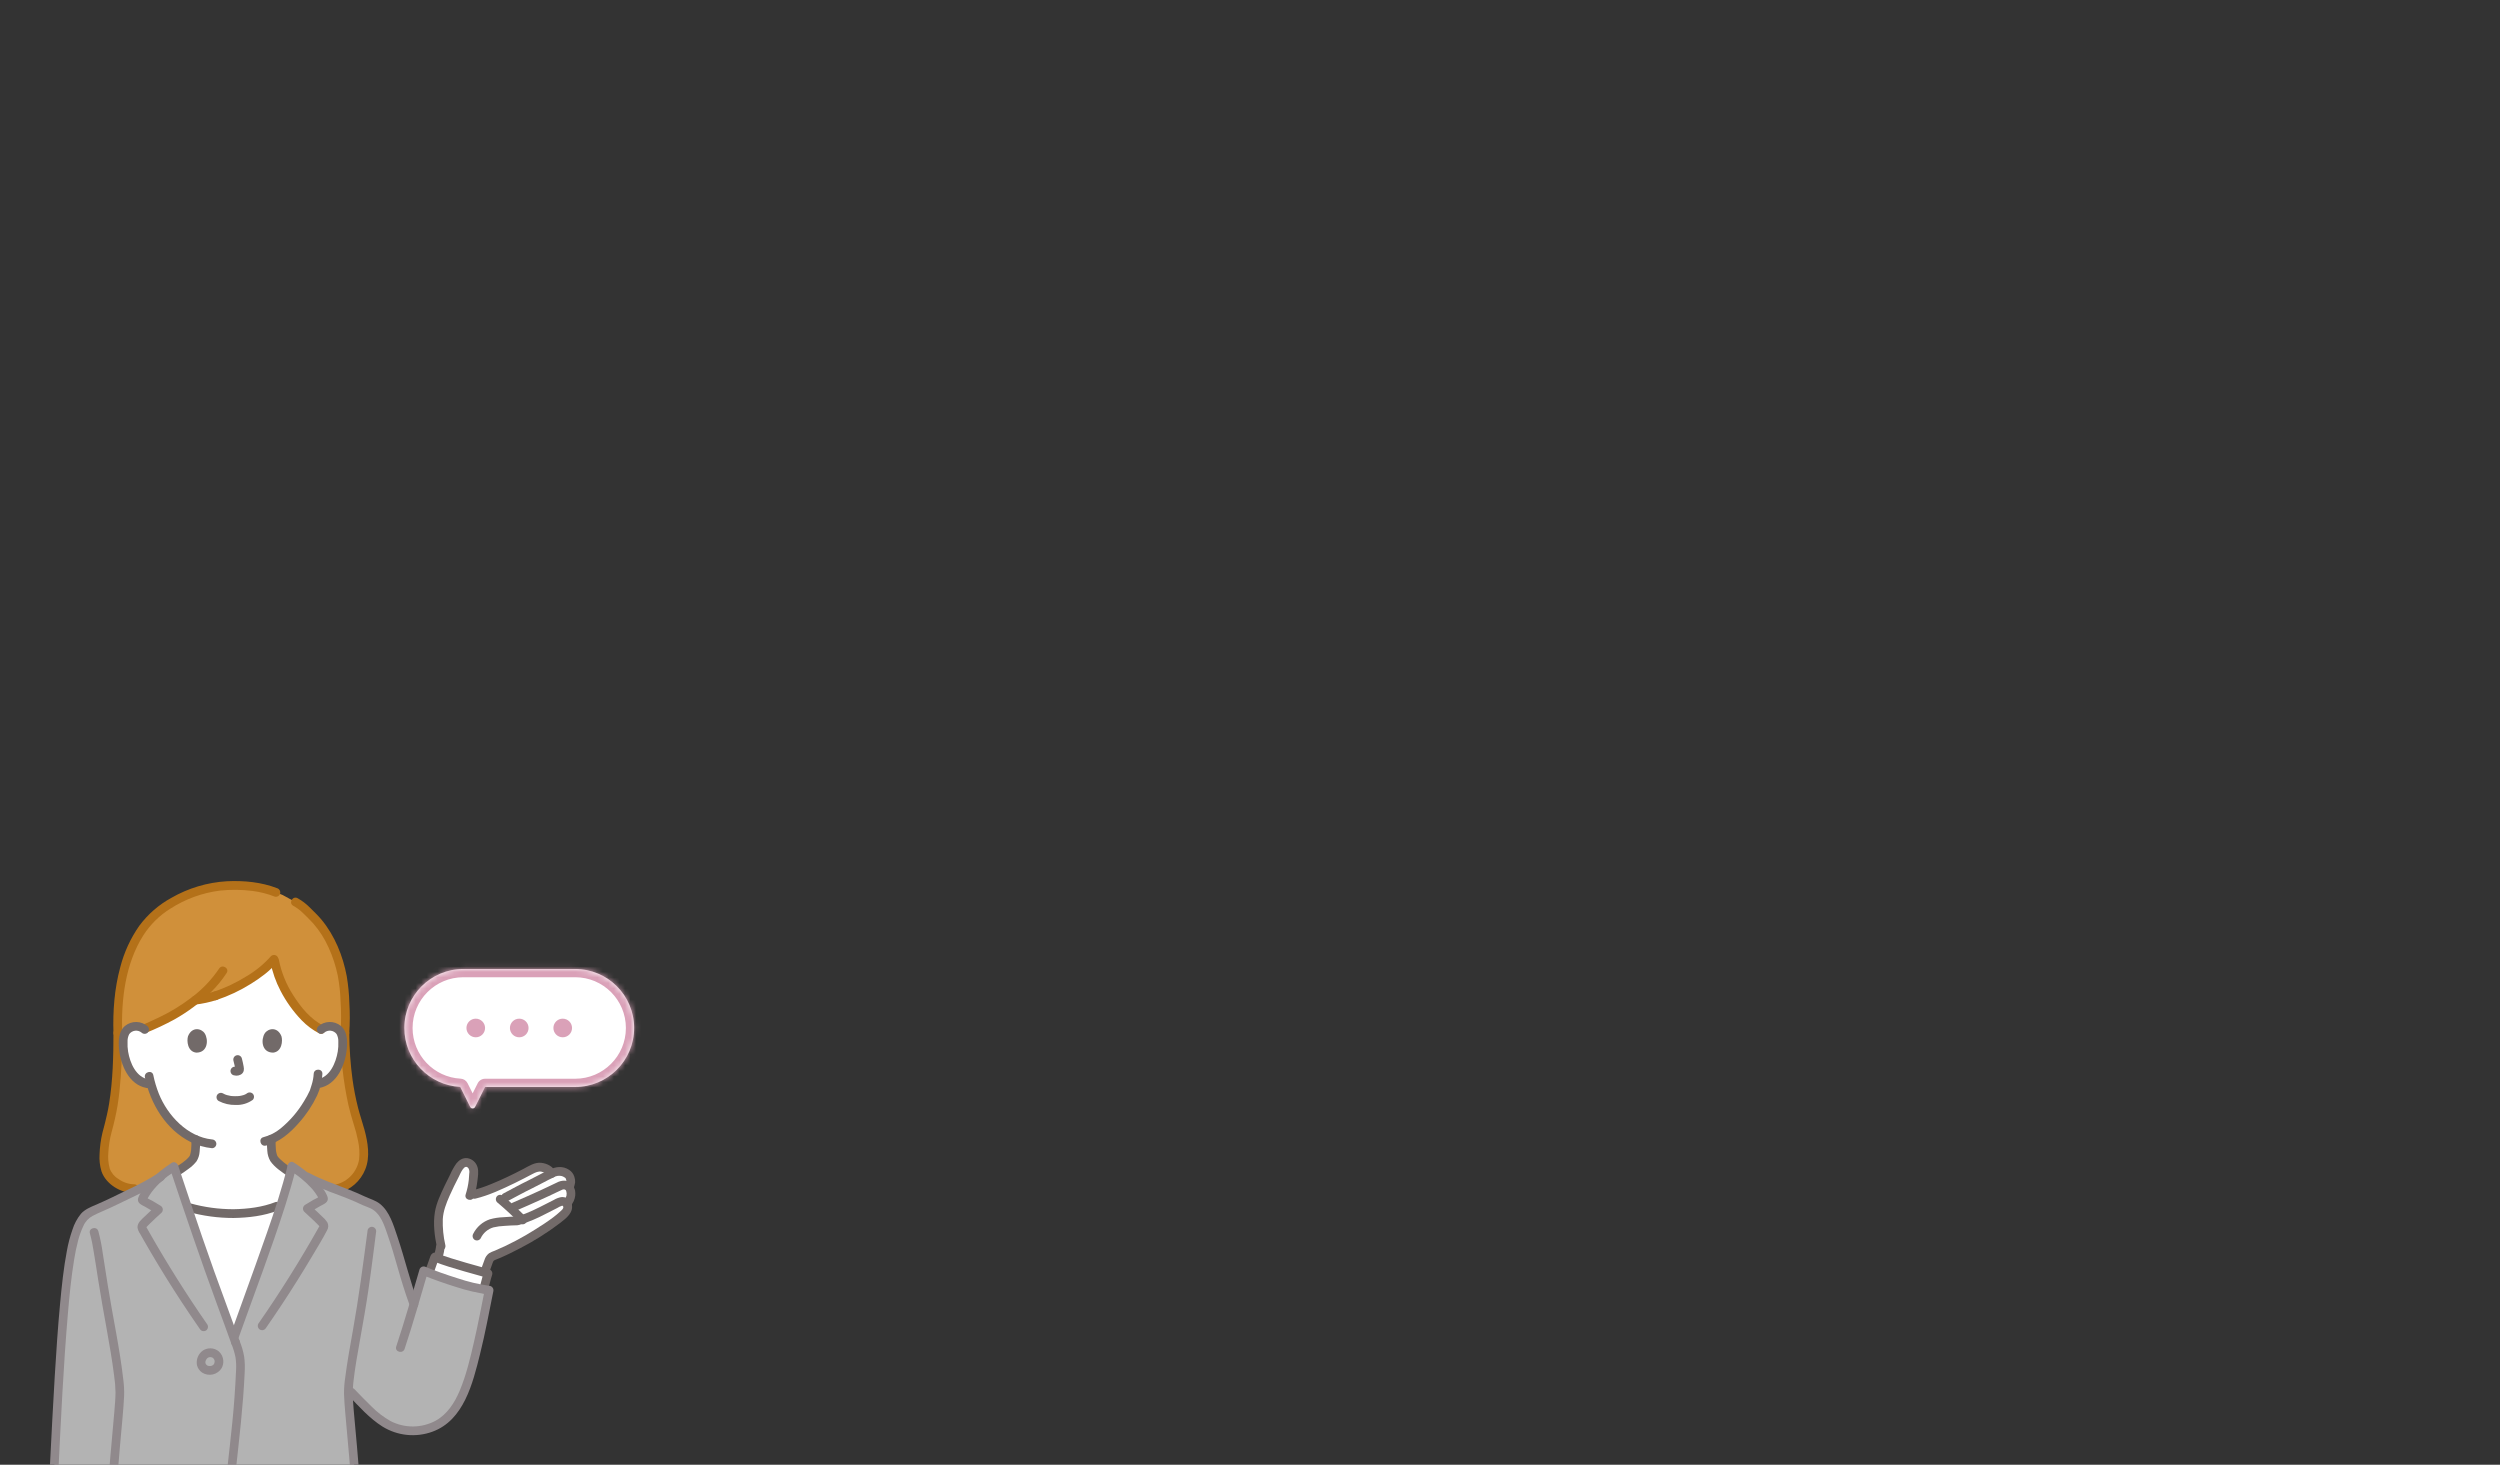 <svg width="454" height="266" viewBox="0 0 454 266" fill="none" xmlns="http://www.w3.org/2000/svg">
<rect x="0" y="0" width="454" height="266" fill="#333333" stroke="none"/>
<g clip-path="url(#clip0_2414_22480)">
<path d="M58.333 186.957C58.593 186.73 58.898 186.562 59.227 186.465C59.557 186.368 59.904 186.343 60.244 186.393C60.578 186.441 60.897 186.563 61.178 186.751C61.458 186.939 61.694 187.188 61.866 187.479C62.066 187.882 62.18 188.322 62.2 188.772C62.346 190.531 62.009 192.297 61.226 193.876C60.856 194.674 60.321 195.382 59.655 195.953C59.114 196.395 58.468 196.688 57.782 196.803L57.461 196.853C57.307 197.433 57.134 197.921 57.05 198.181C56.488 199.717 53.267 205.145 49.263 206.877C49.256 207.964 49.232 209.218 49.612 210.158C49.898 210.872 51.243 211.931 52.657 212.893C52.657 212.893 51.879 223.486 41.921 223.486C31.962 223.486 32.013 212.824 32.013 212.824C33.522 211.881 34.923 210.855 35.203 210.158C35.572 209.235 35.555 208.019 35.549 206.946C33.589 206.044 31.869 204.689 30.526 202.992C29.067 201.187 28.006 199.091 27.412 196.841C26.512 196.846 25.639 196.533 24.945 195.955C24.279 195.385 23.743 194.676 23.374 193.878C22.591 192.299 22.254 190.533 22.399 188.774C22.419 188.325 22.533 187.884 22.733 187.482C22.906 187.19 23.141 186.94 23.422 186.752C23.703 186.564 24.022 186.441 24.356 186.394C24.696 186.344 25.043 186.368 25.373 186.466C25.702 186.563 26.008 186.731 26.267 186.958C26.267 186.958 26.959 171.756 42.775 171.756C59.031 171.755 58.333 186.957 58.333 186.957Z" fill="white"/>
<path d="M62.201 188.773C62.181 188.323 62.067 187.883 61.867 187.48C61.694 187.189 61.459 186.94 61.178 186.752C60.898 186.564 60.578 186.442 60.245 186.394C59.905 186.344 59.558 186.369 59.228 186.466C58.898 186.563 58.593 186.731 58.334 186.958C56.029 185.807 54.382 183.779 53.247 182.156C50.913 178.818 50.245 176.493 49.811 174.148C47.761 176.673 43.197 179.505 39.136 180.831C38.616 180.998 38.088 181.138 37.554 181.251C36.854 181.429 36.144 181.56 35.427 181.643C34.139 182.64 32.789 183.554 31.387 184.381C30.529 184.892 27.305 186.386 26.148 186.862C25.895 186.667 25.607 186.526 25.299 186.446C24.991 186.365 24.67 186.348 24.356 186.394C24.022 186.442 23.703 186.564 23.422 186.752C23.142 186.94 22.906 187.189 22.734 187.48C22.534 187.883 22.42 188.323 22.4 188.773L21.394 187.605C21.065 177.635 23.669 170.405 27.774 166.447C30.248 164.061 35.822 160.811 42.088 160.811C45.91 160.811 47.933 161.217 50.11 162.062L51.339 162.539L53.648 163.8C55.121 164.606 55.515 165.221 56.869 166.537C59.999 169.58 62.178 175.057 62.525 179.961C62.623 181.376 62.854 185.056 62.633 187.605L62.201 188.773Z" fill="#D0903A"/>
<path d="M19.733 204.587C19.19 206.312 18.897 208.107 18.863 209.916C18.835 211.491 19.105 213.26 20.355 214.206C20.907 214.925 21.602 215.52 22.394 215.953C23.187 216.387 24.061 216.65 24.96 216.725L32.014 212.823C33.523 211.881 34.924 210.855 35.204 210.158C35.573 209.235 35.556 208.02 35.55 206.948C33.591 206.044 31.87 204.689 30.528 202.991C29.081 201.203 28.025 199.128 27.43 196.9L26.82 196.805C26.133 196.69 25.487 196.397 24.946 195.955C24.28 195.384 23.745 194.676 23.375 193.878C22.592 192.299 22.255 190.533 22.401 188.774L21.395 187.604C21.398 194.87 20.848 200.111 20.077 203.088C19.955 203.563 19.836 204.114 19.724 204.705" fill="#D0903A"/>
<path d="M62.635 187.604C62.743 196.658 64.285 201.723 65.08 204.216C65.707 206.041 66.034 207.957 66.048 209.888C66.068 212.387 64.098 215.242 61.27 215.863L59.312 216.292L52.656 212.892C51.242 211.929 49.898 210.871 49.611 210.157C49.232 209.217 49.256 207.963 49.263 206.875C53.267 205.146 56.487 199.717 57.049 198.181C57.134 197.922 57.307 197.434 57.461 196.854L57.781 196.803C58.468 196.688 59.113 196.395 59.654 195.953C60.32 195.382 60.856 194.674 61.225 193.876C62.008 192.297 62.346 190.531 62.2 188.772L62.635 187.604Z" fill="#D0903A"/>
<path d="M10.437 255.073C11.214 240.981 12.086 229.552 13.527 224.715C14.058 222.933 14.726 221.357 15.611 220.645C16.495 219.932 17.966 219.458 18.988 218.961C22.116 217.439 26.281 215.56 28.755 213.991C29.158 213.622 29.588 213.264 30.043 212.911L31.556 211.879L31.583 211.86C33.54 217.727 35.796 224.502 37.902 230.417C39.361 234.514 40.999 238.851 42.482 242.976C44.106 238.407 45.3 235.172 46.899 230.681C49.013 224.747 51.534 217.911 53.004 211.829L54.487 212.841C54.707 213.012 54.923 213.183 55.132 213.356C58.324 215.245 62.528 216.357 65.937 218.018C66.916 218.492 68.066 218.718 68.807 219.518C69.566 220.338 70.153 221.303 70.534 222.356C72.686 228.012 73.104 231.314 75.173 236.857C75.759 234.875 76.323 232.905 76.936 230.783C80.283 232.135 85.58 233.938 88.824 234.299C87.769 239.565 86.748 245.219 85.046 250.559C83.864 254.27 82.086 257.799 78.466 259.176C77.113 259.715 75.655 259.937 74.203 259.822C72.752 259.708 71.346 259.261 70.092 258.516C67.654 257.084 64.754 253.75 63.277 252.292C63.118 253.758 64.068 262.396 64.439 267.496H9.792C10.008 263.202 10.218 259.032 10.437 255.073Z" fill="#B3B3B3"/>
<path d="M42.103 220.394H41.963C39.383 220.323 36.82 219.952 34.325 219.288L34.044 219.214C35.319 223.003 36.638 226.864 37.903 230.416C39.361 234.513 41 238.85 42.483 242.975C44.107 238.406 45.301 235.171 46.9 230.68C48.225 226.96 49.71 222.886 50.996 218.864L50.245 219.058C47.91 219.994 44.53 220.385 42.103 220.394Z" fill="white"/>
<path d="M80.449 217.957C81.363 215.723 82.061 214.406 83.229 212.136C83.301 211.996 83.806 211.286 84.286 211.146C84.501 211.082 84.728 211.078 84.945 211.134C85.162 211.19 85.359 211.305 85.516 211.465C85.672 211.613 85.797 211.791 85.883 211.989C85.969 212.186 86.015 212.399 86.017 212.615C86.014 214.12 85.787 215.615 85.346 217.053C87.899 216.707 93.012 214.262 95.739 212.81C96.394 212.462 97.046 212.063 97.782 211.958C98.54 211.846 99.885 212.375 100.15 213.109C101.186 212.605 101.75 212.615 102.396 212.861C103.161 213.156 103.386 213.464 103.537 213.9C103.63 214.142 103.671 214.4 103.659 214.659C103.648 214.917 103.583 215.171 103.469 215.403C103.432 215.467 103.41 215.539 103.403 215.613C103.409 215.688 103.435 215.76 103.477 215.823C103.685 216.274 103.745 216.781 103.648 217.269C103.551 217.758 103.301 218.202 102.936 218.537C103.075 218.772 103.137 219.045 103.113 219.317C103.088 219.59 102.979 219.847 102.8 220.053C100.825 222.31 93.771 226.457 89.741 228.022C89.515 228.091 89.305 228.204 89.123 228.354C88.935 228.56 88.798 228.807 88.723 229.075C88.444 229.845 88.242 230.363 88.007 231.097C86.32 230.635 81.928 229.41 79.512 228.511C79.71 227.851 79.858 227.177 79.956 226.495C79.956 226.495 79.989 226.119 80.012 225.829C79.532 223.314 79.309 220.811 80.26 218.429C80.324 218.266 80.387 218.109 80.449 217.957Z" fill="white"/>
<path d="M103.818 218.601C103.697 217.729 102.678 217.314 101.907 217.397C101.429 217.488 100.971 217.664 100.556 217.918C100.129 218.132 99.704 218.35 99.279 218.567C97.614 219.418 95.938 220.296 94.139 220.826C93.164 221.113 93.579 222.652 94.559 222.362C96.101 221.867 97.597 221.235 99.028 220.475C99.743 220.117 100.452 219.749 101.166 219.389C101.432 219.216 101.719 219.078 102.02 218.976C102.126 218.96 102.236 218.976 102.333 219.023C102.287 219.002 102.269 218.857 102.292 219.023C102.348 219.226 102.482 219.398 102.665 219.503C102.847 219.607 103.062 219.634 103.265 219.579C103.464 219.519 103.632 219.383 103.735 219.201C103.838 219.018 103.867 218.803 103.817 218.6L103.818 218.601Z" fill="#726A69"/>
<path d="M103.815 214.955C103.632 214.774 103.415 214.631 103.175 214.536C102.936 214.442 102.681 214.397 102.424 214.405C101.964 214.419 101.514 214.541 101.109 214.763C100.102 215.219 99.123 215.736 98.111 216.181C96.488 216.895 94.768 217.716 93.207 218.359C93.008 218.42 92.84 218.556 92.737 218.738C92.635 218.92 92.605 219.135 92.654 219.339C92.711 219.542 92.845 219.714 93.027 219.818C93.209 219.922 93.425 219.95 93.627 219.895C95.223 219.238 96.782 218.494 98.36 217.797C99.25 217.403 100.128 216.988 101.004 216.565C101.37 216.389 101.736 216.203 102.112 216.047C102.24 215.985 102.386 215.97 102.524 216.003C102.454 215.993 102.718 216.062 102.698 216.054C102.654 216.035 102.605 215.974 102.698 216.082C102.847 216.23 103.048 216.312 103.257 216.312C103.466 216.312 103.667 216.23 103.816 216.082C103.961 215.93 104.042 215.729 104.042 215.519C104.042 215.309 103.961 215.107 103.816 214.955H103.815Z" fill="#726A69"/>
<path d="M102.292 219.025C102.414 219.485 101.969 219.791 101.667 220.07C101.303 220.407 100.894 220.741 100.542 221.009C99.468 221.825 98.339 222.566 97.193 223.273C94.857 224.756 92.404 226.044 89.86 227.123C89.495 227.241 89.143 227.398 88.812 227.592C88.413 227.898 88.122 228.324 87.979 228.808C87.65 229.682 87.336 230.562 87.067 231.457C86.771 232.44 88.298 232.861 88.592 231.88C88.829 231.093 89.106 230.32 89.388 229.55C89.49 229.272 89.542 228.975 89.824 228.841C90.096 228.711 90.39 228.616 90.667 228.499C91.955 227.955 93.211 227.337 94.446 226.682C97.013 225.359 99.461 223.812 101.761 222.06C102.844 221.211 104.236 220.175 103.818 218.602C103.554 217.613 102.029 218.032 102.293 219.025L102.292 219.025Z" fill="#726A69"/>
<path d="M86.356 217.667C88.83 217.063 91.206 215.941 93.493 214.838C94.595 214.307 95.671 213.732 96.755 213.167C97.246 212.912 97.8 212.661 98.327 212.777C98.578 212.83 98.819 212.923 99.04 213.053C99.129 213.104 99.213 213.164 99.288 213.233C99.306 213.249 99.42 213.396 99.387 213.321C99.422 213.437 99.483 213.543 99.564 213.632C99.645 213.721 99.745 213.791 99.856 213.837C99.967 213.882 100.087 213.902 100.207 213.896C100.327 213.889 100.443 213.855 100.549 213.797C100.772 213.663 101.019 213.574 101.277 213.537C101.534 213.5 101.796 213.515 102.048 213.581C102.26 213.652 102.458 213.756 102.637 213.891C102.749 213.988 102.685 213.921 102.747 214.048C102.804 214.165 102.712 213.949 102.761 214.074C102.802 214.177 102.833 214.285 102.854 214.394C102.914 214.747 102.755 214.971 102.661 215.294C102.545 215.691 102.708 215.977 102.832 216.32C102.914 216.578 102.929 216.852 102.874 217.117C102.819 217.383 102.697 217.629 102.52 217.832C101.849 218.598 102.963 219.73 103.638 218.959C104.101 218.442 104.391 217.792 104.465 217.1C104.496 216.803 104.484 216.504 104.431 216.21C104.382 215.924 104.221 215.671 104.164 215.401V215.825C104.286 215.467 104.381 215.1 104.445 214.728C104.463 214.375 104.413 214.022 104.3 213.688C104.136 213.171 103.797 212.729 103.342 212.439C102.175 211.684 100.947 211.854 99.75 212.421L100.912 212.897C100.473 211.845 99.374 211.285 98.284 211.167C97.108 211.038 96.04 211.755 95.043 212.279C93.137 213.281 91.188 214.221 89.193 215.027C88.134 215.473 87.045 215.842 85.933 216.13C84.945 216.372 85.363 217.908 86.354 217.666L86.356 217.667Z" fill="#726A69"/>
<path d="M99.752 212.421C98.442 213.04 97.185 213.769 95.881 214.4C94.379 215.126 92.923 215.944 91.445 216.717C90.541 217.19 91.34 218.565 92.243 218.093C93.721 217.32 95.177 216.502 96.679 215.776C97.983 215.145 99.241 214.415 100.55 213.797C100.73 213.689 100.86 213.515 100.913 213.311C100.966 213.107 100.938 212.89 100.833 212.707C100.724 212.528 100.551 212.399 100.349 212.345C100.148 212.292 99.934 212.319 99.752 212.421Z" fill="#726A69"/>
<path d="M90.275 218.334C91.696 219.525 93.057 220.783 94.358 222.109C94.506 222.256 94.707 222.339 94.915 222.338C95.124 222.337 95.324 222.253 95.471 222.104C95.619 221.956 95.702 221.754 95.703 221.544C95.704 221.334 95.622 221.132 95.476 220.982C94.177 219.658 92.816 218.4 91.393 217.208C91.242 217.062 91.042 216.981 90.834 216.981C90.625 216.981 90.425 217.062 90.275 217.208C90.129 217.358 90.047 217.56 90.047 217.771C90.047 217.981 90.129 218.183 90.275 218.334Z" fill="#726A69"/>
<path d="M93.919 220.918C93.076 220.935 92.234 220.977 91.394 221.047C90.575 221.075 89.763 221.2 88.974 221.419C88.317 221.637 87.71 221.984 87.187 222.439C86.664 222.894 86.235 223.449 85.926 224.072C85.826 224.255 85.799 224.471 85.852 224.674C85.904 224.877 86.033 225.051 86.21 225.162C86.391 225.266 86.606 225.295 86.809 225.241C87.011 225.188 87.185 225.057 87.292 224.876C87.515 224.397 87.838 223.972 88.238 223.629C88.638 223.287 89.107 223.034 89.612 222.89C90.268 222.737 90.937 222.648 91.61 222.622C92.379 222.563 93.148 222.526 93.919 222.511C94.936 222.49 94.941 220.896 93.919 220.918Z" fill="#726A69"/>
<path d="M79.165 226.495C79.159 226.568 79.124 226.764 79.172 226.469C79.164 226.52 79.156 226.572 79.148 226.624C79.127 226.745 79.103 226.867 79.077 226.987C79.017 227.27 78.946 227.55 78.875 227.829C78.738 228.352 78.588 228.87 78.446 229.391C78.391 229.595 78.418 229.813 78.521 229.997C78.625 230.18 78.797 230.315 78.999 230.371C79.201 230.428 79.417 230.4 79.6 230.296C79.782 230.192 79.916 230.019 79.972 229.815C80.268 228.725 80.645 227.624 80.746 226.496C80.746 226.285 80.662 226.083 80.514 225.933C80.366 225.784 80.165 225.7 79.956 225.699C79.748 225.705 79.549 225.79 79.402 225.938C79.255 226.087 79.17 226.286 79.165 226.496L79.165 226.495Z" fill="#726A69"/>
<path d="M88.503 231.233C87.35 230.919 81.419 229.301 78.941 228.29C78.717 228.861 78.267 230.256 77.982 231.007L77.916 231.168C80.889 232.317 84.901 233.648 87.823 234.153L87.84 234.095C88.121 233.177 88.526 231.539 88.62 231.265L88.503 231.233Z" fill="white"/>
<path d="M20.604 187.604C20.604 191.855 20.488 196.218 19.82 200.382C19.71 201.066 19.583 201.748 19.425 202.423C19.319 202.871 19.202 203.316 19.106 203.766C18.971 204.404 18.769 205.021 18.616 205.655C18.307 206.949 18.127 208.271 18.08 209.601C18.009 210.658 18.13 211.72 18.437 212.733C19.233 215.057 21.967 216.69 24.358 216.66C25.374 216.647 25.377 215.054 24.358 215.067C23.317 215.043 22.309 214.697 21.472 214.075C20.755 213.65 20.208 212.986 19.925 212.198C19.669 211.251 19.584 210.265 19.675 209.287C19.741 208.048 19.936 206.82 20.258 205.622C20.706 204.021 21.071 202.398 21.352 200.759C21.633 198.996 21.814 197.216 21.938 195.435C22.12 192.829 22.185 190.215 22.185 187.602C22.185 186.577 20.604 186.575 20.604 187.602V187.604Z" fill="#B47119"/>
<path d="M61.844 187.604C61.851 191.974 62.324 196.33 63.254 200.598C63.525 201.779 63.85 202.946 64.213 204.101C64.547 205.106 64.817 206.131 65.021 207.17C65.266 208.282 65.331 209.427 65.213 210.561C65.034 211.641 64.546 212.646 63.809 213.452C63.071 214.257 62.116 214.828 61.061 215.095C60.07 215.324 60.489 216.861 61.482 216.631C62.563 216.354 63.565 215.825 64.405 215.087C65.246 214.348 65.903 213.421 66.322 212.379C67.258 210.131 66.805 207.442 66.188 205.164C65.825 203.829 65.367 202.525 65.025 201.184C64.599 199.499 64.264 197.791 64.024 196.069C63.645 193.263 63.445 190.436 63.427 187.605C63.413 186.58 61.831 186.578 61.845 187.605L61.844 187.604Z" fill="#B47119"/>
<path d="M56.967 195.013C56.928 195.693 56.803 196.365 56.595 197.012C56.52 197.268 56.437 197.522 56.353 197.776C56.327 197.853 56.301 197.93 56.274 198.008C56.221 198.164 56.243 198.086 56.263 198.041C55.952 198.72 55.595 199.377 55.197 200.008C54.076 201.877 52.646 203.538 50.967 204.92C50.056 205.674 48.991 206.216 47.848 206.508C46.857 206.739 47.277 208.275 48.269 208.045C50.676 207.485 52.693 205.74 54.279 203.909C55.61 202.428 56.721 200.76 57.579 198.959C58.15 197.72 58.479 196.382 58.548 195.017C58.581 193.992 57 193.993 56.967 195.017V195.013Z" fill="#726A69"/>
<path d="M26.315 195.662C27.326 200.48 30.15 205.176 34.657 207.405C35.862 208.002 37.163 208.377 38.499 208.514C38.708 208.513 38.909 208.428 39.057 208.279C39.205 208.13 39.289 207.928 39.29 207.717C39.285 207.508 39.201 207.308 39.053 207.159C38.906 207.011 38.707 206.925 38.499 206.921C34.064 206.456 30.436 202.593 28.84 198.606C28.41 197.515 28.075 196.388 27.84 195.238C27.629 194.236 26.104 194.66 26.315 195.662Z" fill="#726A69"/>
<path d="M50.321 161.295C47.438 160.182 44.288 159.891 41.219 160.034C37.657 160.24 34.191 161.278 31.096 163.064C28.82 164.31 26.839 166.038 25.29 168.129C23.695 170.412 22.524 172.966 21.833 175.67C20.779 179.541 20.478 183.605 20.604 187.605C20.637 188.628 22.219 188.632 22.186 187.605C21.995 181.565 22.731 175.038 26.041 169.839C27.292 167.891 28.958 166.247 30.917 165.027C33.643 163.268 36.723 162.143 39.935 161.733C41.901 161.526 43.884 161.546 45.845 161.794C47.234 161.968 48.597 162.316 49.9 162.83C50.102 162.885 50.318 162.857 50.5 162.753C50.682 162.649 50.816 162.477 50.873 162.274C50.924 162.07 50.895 161.855 50.792 161.673C50.689 161.491 50.52 161.355 50.321 161.295Z" fill="#B47119"/>
<path d="M63.425 187.605C63.549 185.786 63.556 183.961 63.444 182.14C63.397 180.513 63.239 178.891 62.97 177.286C62.285 173.593 60.784 169.9 58.377 167.003C57.744 166.24 57.017 165.56 56.319 164.859C55.648 164.171 54.882 163.584 54.046 163.114C53.154 162.619 52.355 163.994 53.248 164.489C53.906 164.85 54.511 165.302 55.045 165.831C55.66 166.438 56.291 167.042 56.87 167.683C58.011 168.987 58.95 170.457 59.657 172.042C60.413 173.686 60.978 175.413 61.341 177.187C61.625 178.691 61.793 180.215 61.842 181.745C61.973 183.696 61.973 185.655 61.842 187.606C61.844 187.817 61.927 188.018 62.075 188.168C62.223 188.317 62.423 188.401 62.633 188.403C62.841 188.398 63.04 188.313 63.187 188.165C63.335 188.016 63.419 187.816 63.423 187.606L63.425 187.605Z" fill="#B47119"/>
<path d="M48.472 206.878C48.451 207.58 48.474 208.282 48.541 208.981C48.575 209.644 48.766 210.289 49.098 210.862C49.88 211.999 51.141 212.817 52.258 213.58C52.347 213.633 52.446 213.667 52.549 213.682C52.652 213.696 52.757 213.689 52.857 213.663C52.958 213.636 53.052 213.59 53.135 213.527C53.218 213.464 53.287 213.385 53.34 213.294C53.392 213.204 53.426 213.104 53.44 213.001C53.454 212.897 53.448 212.792 53.422 212.69C53.395 212.589 53.35 212.494 53.287 212.411C53.224 212.327 53.146 212.257 53.056 212.205C52.524 211.841 51.996 211.47 51.498 211.059C51.28 210.88 51.067 210.694 50.865 210.495C50.777 210.409 50.69 210.321 50.608 210.23C50.566 210.183 50.525 210.136 50.486 210.088C50.405 209.99 50.573 210.231 50.464 210.057C50.416 209.981 50.368 209.908 50.328 209.827C50.284 209.741 50.371 209.956 50.326 209.815C50.302 209.74 50.276 209.666 50.254 209.59C50.183 209.341 50.134 209.087 50.106 208.829C50.053 208.18 50.036 207.528 50.054 206.877C50.06 205.852 48.479 205.851 48.472 206.877V206.878Z" fill="#726A69"/>
<path d="M34.759 206.947C34.777 207.585 34.759 208.223 34.705 208.858C34.674 209.123 34.621 209.386 34.546 209.642C34.524 209.716 34.499 209.788 34.474 209.86C34.492 209.81 34.519 209.783 34.48 209.845C34.452 209.89 34.299 210.117 34.41 209.976C33.688 210.896 32.594 211.521 31.615 212.133C31.526 212.186 31.447 212.256 31.384 212.34C31.322 212.423 31.276 212.518 31.25 212.619C31.223 212.72 31.217 212.826 31.231 212.929C31.245 213.033 31.279 213.133 31.332 213.223C31.384 213.313 31.454 213.393 31.537 213.456C31.619 213.519 31.713 213.565 31.814 213.592C31.915 213.618 32.019 213.625 32.122 213.61C32.225 213.596 32.324 213.562 32.414 213.509C33.053 213.108 33.683 212.693 34.281 212.232C34.813 211.855 35.288 211.403 35.692 210.891C36.018 210.37 36.21 209.775 36.252 209.161C36.333 208.426 36.364 207.686 36.343 206.947C36.337 205.922 34.755 205.92 34.762 206.947H34.759Z" fill="#726A69"/>
<path d="M39.793 175.889C38.386 177.98 36.627 179.807 34.594 181.287C32.829 182.623 30.934 183.776 28.938 184.728C28.395 184.987 27.849 185.241 27.3 185.491C27.058 185.601 26.817 185.709 26.575 185.816C26.469 185.864 26.362 185.911 26.255 185.957L26.144 186.005C25.914 186.105 26.276 185.95 26.065 186.038C25.867 186.1 25.7 186.236 25.597 186.419C25.495 186.601 25.465 186.815 25.514 187.018C25.571 187.221 25.705 187.394 25.887 187.498C26.07 187.602 26.285 187.63 26.487 187.575C28.271 186.86 30.01 186.04 31.697 185.118C34.098 183.765 36.317 182.106 38.3 180.184C39.376 179.128 40.335 177.958 41.159 176.693C41.716 175.83 40.347 175.033 39.793 175.889Z" fill="#B47119"/>
<path d="M38.923 180.062C38.313 180.256 37.694 180.403 37.071 180.544C36.792 180.608 36.513 180.671 36.231 180.724C36.089 180.751 35.946 180.775 35.803 180.797C35.762 180.803 35.501 180.847 35.718 180.81C35.63 180.825 35.541 180.832 35.454 180.843C35.246 180.848 35.047 180.934 34.9 181.082C34.753 181.23 34.668 181.43 34.663 181.64C34.68 182.03 35.014 182.488 35.454 182.436C36.774 182.281 38.076 182 39.344 181.599C39.444 181.571 39.538 181.524 39.62 181.46C39.702 181.395 39.771 181.316 39.822 181.225C39.873 181.134 39.906 181.033 39.919 180.929C39.932 180.826 39.924 180.72 39.897 180.619C39.869 180.518 39.822 180.424 39.758 180.341C39.694 180.259 39.615 180.19 39.525 180.138C39.434 180.086 39.335 180.053 39.232 180.04C39.129 180.027 39.024 180.035 38.924 180.063L38.923 180.062Z" fill="#B47119"/>
<path d="M49.197 173.651C47.923 175.088 46.432 176.314 44.778 177.282C42.942 178.437 40.977 179.371 38.924 180.062C37.961 180.38 38.373 181.918 39.344 181.598C41.529 180.868 43.621 179.881 45.576 178.657C47.297 177.588 49.005 176.343 50.316 174.777C50.459 174.625 50.539 174.424 50.539 174.214C50.539 174.004 50.459 173.803 50.316 173.651C50.167 173.503 49.966 173.42 49.757 173.42C49.548 173.42 49.346 173.503 49.197 173.651Z" fill="#B47119"/>
<path d="M58.733 186.27C56.36 185.062 54.647 182.932 53.237 180.717C51.977 178.761 51.096 176.583 50.642 174.298C50.614 174.197 50.567 174.102 50.503 174.02C50.439 173.937 50.36 173.868 50.27 173.816C50.179 173.765 50.08 173.731 49.977 173.718C49.873 173.706 49.769 173.713 49.669 173.741C49.569 173.769 49.475 173.816 49.393 173.881C49.311 173.945 49.242 174.025 49.191 174.116C49.14 174.207 49.107 174.307 49.094 174.411C49.081 174.515 49.089 174.62 49.116 174.721C49.468 176.529 50.08 178.277 50.931 179.907C51.952 181.883 53.253 183.698 54.793 185.297C55.709 186.244 56.77 187.037 57.935 187.645C58.841 188.107 59.643 186.733 58.733 186.27Z" fill="#B47119"/>
<path d="M58.893 187.521C59.056 187.387 59.243 187.288 59.444 187.229C59.646 187.169 59.857 187.152 60.065 187.176C60.273 187.201 60.475 187.267 60.657 187.372C60.839 187.476 60.999 187.616 61.126 187.784C61.358 188.221 61.466 188.714 61.438 189.208C61.465 189.793 61.432 190.378 61.339 190.955C60.985 193.061 59.899 195.627 57.571 196.036C57.37 196.093 57.2 196.228 57.096 196.412C56.993 196.595 56.965 196.812 57.019 197.015C57.079 197.217 57.213 197.387 57.395 197.49C57.576 197.594 57.79 197.623 57.992 197.572C61.192 197.01 62.721 193.354 62.986 190.445C63.114 189.037 63.079 187.275 61.899 186.304C61.311 185.827 60.575 185.574 59.82 185.59C59.065 185.607 58.341 185.891 57.774 186.394C57.627 186.544 57.545 186.746 57.545 186.957C57.545 187.168 57.627 187.37 57.774 187.52C57.924 187.666 58.125 187.747 58.333 187.747C58.542 187.747 58.742 187.666 58.892 187.52L58.893 187.521Z" fill="#726A69"/>
<path d="M26.828 186.395C26.261 185.892 25.537 185.607 24.782 185.591C24.027 185.575 23.291 185.828 22.703 186.305C21.523 187.276 21.487 189.037 21.615 190.445C21.879 193.355 23.409 197.011 26.609 197.573C26.811 197.623 27.024 197.593 27.205 197.49C27.386 197.386 27.521 197.217 27.582 197.016C27.636 196.813 27.608 196.596 27.505 196.413C27.401 196.229 27.231 196.094 27.029 196.037C24.702 195.628 23.616 193.062 23.262 190.956C23.169 190.379 23.136 189.794 23.163 189.209C23.138 188.715 23.245 188.222 23.475 187.785C23.602 187.617 23.762 187.476 23.944 187.372C24.126 187.267 24.328 187.201 24.536 187.176C24.744 187.151 24.956 187.169 25.157 187.229C25.358 187.288 25.546 187.387 25.708 187.521C25.859 187.666 26.059 187.746 26.267 187.746C26.475 187.746 26.676 187.666 26.826 187.521C26.973 187.371 27.055 187.169 27.055 186.958C27.055 186.747 26.973 186.545 26.826 186.395H26.828Z" fill="#726A69"/>
<path d="M88.603 234.307C88.886 233.372 89.076 232.404 89.383 231.477C89.436 231.273 89.408 231.057 89.305 230.873C89.202 230.69 89.031 230.555 88.83 230.497C87.439 230.117 86.051 229.73 84.667 229.325C82.815 228.782 80.942 228.248 79.151 227.522C78.727 227.35 78.318 227.715 78.178 228.078C77.833 228.974 77.557 229.896 77.219 230.795C77.165 230.999 77.193 231.216 77.296 231.399C77.4 231.583 77.57 231.718 77.772 231.775C77.974 231.827 78.188 231.798 78.369 231.694C78.55 231.59 78.685 231.42 78.745 231.219C79.082 230.32 79.358 229.398 79.703 228.502L78.731 229.058C80.522 229.784 82.395 230.32 84.246 230.861C85.63 231.266 87.019 231.654 88.41 232.033L87.858 231.053C87.551 231.98 87.361 232.948 87.078 233.883C86.781 234.866 88.306 235.286 88.603 234.307Z" fill="#726A69"/>
<path d="M34.115 220.056C36.818 220.811 39.611 221.192 42.416 221.187C45.101 221.142 47.94 220.817 50.454 219.826C50.653 219.764 50.821 219.629 50.923 219.446C51.026 219.264 51.056 219.049 51.006 218.846C50.949 218.643 50.815 218.471 50.633 218.367C50.451 218.263 50.235 218.235 50.033 218.29C47.639 219.234 44.972 219.551 42.416 219.593C39.753 219.598 37.101 219.237 34.535 218.519C33.55 218.256 33.13 219.793 34.115 220.055V220.056Z" fill="#726A69"/>
<path d="M38.642 246.569C38.73 246.649 38.811 246.736 38.885 246.83L38.761 246.669C38.839 246.773 38.906 246.886 38.959 247.005L38.879 246.815C38.933 246.944 38.971 247.08 38.99 247.22L38.962 247.008C38.981 247.158 38.981 247.31 38.962 247.46L38.99 247.248C38.967 247.412 38.924 247.572 38.861 247.725L38.941 247.535C38.891 247.655 38.828 247.768 38.751 247.872L38.875 247.711C38.802 247.804 38.718 247.888 38.625 247.96L38.785 247.835C38.675 247.917 38.556 247.986 38.43 248.039L38.619 247.959C38.471 248.019 38.316 248.061 38.158 248.084L38.368 248.055C38.19 248.078 38.008 248.078 37.83 248.055L38.04 248.084C37.888 248.063 37.74 248.023 37.598 247.965L37.787 248.046C37.68 248 37.579 247.942 37.486 247.872L37.646 247.997C37.537 247.91 37.439 247.811 37.352 247.702L37.476 247.863C37.397 247.759 37.331 247.646 37.28 247.526L37.36 247.716C37.32 247.613 37.291 247.506 37.275 247.396L37.303 247.608C37.287 247.48 37.287 247.35 37.303 247.221L37.275 247.433C37.298 247.271 37.342 247.112 37.405 246.962L37.325 247.152C37.405 246.969 37.508 246.796 37.63 246.638L37.506 246.799C37.575 246.709 37.654 246.627 37.742 246.555L37.582 246.68C37.682 246.603 37.791 246.539 37.906 246.489L37.717 246.569C37.869 246.505 38.029 246.462 38.192 246.44L37.982 246.468C38.137 246.449 38.294 246.449 38.45 246.468L38.239 246.44C38.371 246.459 38.501 246.494 38.624 246.544L38.435 246.463C38.548 246.511 38.653 246.573 38.75 246.648L38.59 246.524C38.608 246.538 38.625 246.552 38.642 246.567C38.793 246.712 38.993 246.795 39.202 246.799C39.358 246.8 39.512 246.753 39.642 246.666C39.773 246.578 39.874 246.454 39.934 246.308C39.994 246.162 40.01 246.002 39.979 245.847C39.949 245.692 39.873 245.55 39.762 245.439C39.342 245.071 38.807 244.865 38.251 244.858C37.765 244.846 37.286 244.978 36.873 245.238C36.451 245.528 36.122 245.935 35.925 246.41C35.729 246.886 35.674 247.408 35.767 247.914C35.906 248.465 36.241 248.946 36.71 249.263C36.995 249.445 37.314 249.568 37.647 249.626C37.98 249.683 38.321 249.674 38.651 249.598C38.98 249.522 39.291 249.382 39.567 249.184C39.842 248.987 40.076 248.737 40.255 248.448C40.479 248.024 40.582 247.545 40.551 247.066C40.503 246.442 40.22 245.861 39.761 245.44C39.612 245.292 39.411 245.21 39.203 245.211C38.994 245.212 38.794 245.296 38.647 245.444C38.499 245.593 38.416 245.794 38.415 246.004C38.414 246.214 38.496 246.416 38.642 246.566L38.642 246.569Z" fill="#90898C"/>
<path d="M42.772 267.494C43.429 261.398 44.166 255.321 44.437 249.191C44.492 248.264 44.462 247.333 44.347 246.412C44.178 245.424 43.901 244.458 43.519 243.532C43.459 243.331 43.324 243.162 43.143 243.058C42.962 242.955 42.749 242.925 42.547 242.976C42.345 243.033 42.175 243.168 42.071 243.351C41.968 243.535 41.94 243.752 41.994 243.955C42.329 244.772 42.588 245.617 42.767 246.482C42.885 247.268 42.919 248.064 42.869 248.858C42.807 250.507 42.691 252.154 42.578 253.8C42.374 256.758 42.05 259.703 41.727 262.649C41.548 264.264 41.364 265.879 41.19 267.495C41.192 267.706 41.276 267.908 41.424 268.057C41.572 268.206 41.772 268.29 41.981 268.292C42.19 268.287 42.388 268.201 42.535 268.053C42.683 267.905 42.767 267.705 42.772 267.495V267.494Z" fill="#90898C"/>
<path d="M28.8 213.012C27.058 214.125 25.242 215.116 23.365 215.978C21.371 216.952 19.378 217.952 17.335 218.822C16.405 219.219 15.393 219.64 14.705 220.416C14.01 221.275 13.484 222.259 13.153 223.315C12.717 224.559 12.381 225.835 12.149 227.132C11.548 230.293 11.215 233.508 10.915 236.71C10.507 241.073 10.214 245.448 9.949 249.82C9.634 255.027 9.367 260.235 9.105 265.442C9.071 266.126 9.036 266.81 9.001 267.494C8.95 268.519 10.532 268.516 10.583 267.494C11.065 257.831 11.505 248.156 12.334 238.515C12.619 235.2 12.934 231.916 13.47 228.7C13.649 227.557 13.886 226.423 14.18 225.304C14.415 224.381 14.738 223.483 15.146 222.623C15.486 221.845 16.077 221.205 16.823 220.807C17.867 220.243 18.997 219.834 20.066 219.32C21.202 218.773 22.342 218.235 23.478 217.686C25.556 216.682 27.676 215.681 29.597 214.387C30.439 213.82 29.648 212.44 28.799 213.012H28.8Z" fill="#90898C"/>
<path d="M52.212 211.742C51.205 215.849 49.873 219.869 48.483 223.857C47.099 227.827 45.671 231.782 44.242 235.736C43.446 237.94 42.654 240.145 41.864 242.35C41.81 242.554 41.838 242.771 41.941 242.954C42.044 243.137 42.215 243.272 42.416 243.33C42.618 243.382 42.832 243.353 43.014 243.249C43.195 243.146 43.329 242.975 43.389 242.774C46.221 234.824 49.254 226.93 51.817 218.886C52.525 216.665 53.182 214.428 53.738 212.164C53.982 211.168 52.457 210.744 52.212 211.741V211.742Z" fill="#90898C"/>
<path d="M48.287 241.175C50.276 238.313 52.197 235.404 54.049 232.448C54.986 230.952 55.904 229.444 56.805 227.925C57.684 226.442 58.6 224.961 59.395 223.43C59.525 223.216 59.598 222.971 59.608 222.721C59.619 222.47 59.566 222.22 59.455 221.995C59.199 221.6 58.885 221.245 58.524 220.945C57.824 220.251 57.097 219.584 56.367 218.924L56.207 220.176C56.859 219.786 57.502 219.379 58.167 219.011C58.814 218.654 59.738 218.356 59.5 217.402C59.286 216.799 58.969 216.238 58.562 215.746C58.191 215.23 57.784 214.742 57.343 214.286C56.13 213.097 54.8 212.035 53.373 211.119C52.528 210.542 51.736 211.922 52.575 212.494L53.53 213.146C53.921 213.404 54.298 213.684 54.658 213.985C55.346 214.539 55.989 215.146 56.585 215.799C56.859 216.103 57.113 216.424 57.345 216.762C57.455 216.923 57.56 217.087 57.659 217.254C57.715 217.348 57.769 217.442 57.821 217.537C57.84 217.57 57.949 217.815 57.948 217.743L58.056 217.341L58.002 217.427L58.286 217.141C57.84 217.42 57.377 217.674 56.902 217.9C56.4 218.192 55.907 218.5 55.408 218.798C55.305 218.861 55.217 218.946 55.151 219.048C55.085 219.149 55.043 219.265 55.028 219.385C55.012 219.505 55.024 219.628 55.062 219.743C55.101 219.858 55.164 219.963 55.248 220.049C55.844 220.589 56.438 221.131 57.016 221.689C57.295 221.959 57.571 222.232 57.842 222.51C57.86 222.529 58.01 222.719 58.055 222.732C58.028 222.724 58.059 222.569 58.055 222.575C57.967 222.749 57.864 222.918 57.769 223.088C56.954 224.532 56.123 225.966 55.276 227.392C53.605 230.202 51.871 232.974 50.074 235.707C49.042 237.275 47.991 238.829 46.92 240.37C46.816 240.553 46.788 240.77 46.841 240.973C46.894 241.177 47.024 241.352 47.204 241.46C47.386 241.562 47.6 241.59 47.802 241.536C48.004 241.483 48.177 241.353 48.286 241.174L48.287 241.175Z" fill="#90898C"/>
<path d="M21.379 267.494C21.626 264.131 21.968 260.776 22.256 257.417C22.369 256.095 22.487 254.771 22.542 253.445C22.567 252.503 22.521 251.562 22.402 250.628C21.75 244.838 20.481 239.144 19.572 233.393C19.263 231.437 18.971 229.477 18.649 227.525C18.47 226.19 18.204 224.869 17.854 223.57C17.557 222.592 16.03 223.009 16.328 223.993C16.631 225.101 16.865 226.227 17.027 227.365C17.315 229.06 17.572 230.761 17.836 232.461C18.302 235.448 18.842 238.419 19.378 241.394C19.879 244.169 20.374 247.052 20.72 249.785C20.874 250.798 20.961 251.821 20.979 252.845C20.97 254.009 20.861 255.175 20.767 256.334C20.464 260.056 20.072 263.769 19.799 267.494C19.799 267.599 19.82 267.702 19.86 267.799C19.899 267.896 19.958 267.984 20.031 268.058C20.105 268.131 20.192 268.19 20.288 268.23C20.384 268.27 20.486 268.291 20.59 268.291C20.694 268.291 20.797 268.27 20.893 268.23C20.989 268.19 21.076 268.131 21.149 268.058C21.223 267.984 21.281 267.896 21.321 267.799C21.361 267.702 21.381 267.599 21.381 267.494H21.379Z" fill="#90898C"/>
<path d="M66.766 223.374C65.949 229.489 65.171 235.596 64.074 241.669C63.563 244.495 63.056 247.325 62.69 250.175C62.544 251.132 62.471 252.099 62.472 253.067C62.501 254.245 62.603 255.423 62.702 256.597C63.002 260.231 63.382 263.858 63.648 267.494C63.653 267.704 63.737 267.903 63.885 268.052C64.032 268.2 64.23 268.286 64.439 268.291C64.648 268.289 64.848 268.204 64.996 268.055C65.144 267.906 65.228 267.705 65.229 267.494C64.992 264.244 64.663 261.001 64.382 257.755C64.189 255.534 63.925 253.302 64.165 251.077C64.449 248.447 64.954 245.696 65.433 243.017C65.96 240.074 66.48 237.133 66.912 234.173C67.212 232.12 67.487 230.064 67.753 228.007C67.859 227.186 67.964 226.365 68.068 225.543C68.112 225.194 68.156 224.845 68.2 224.496L68.258 224.045C68.268 223.973 68.318 223.59 68.291 223.797C68.34 223.594 68.309 223.379 68.207 223.197C68.104 223.015 67.937 222.879 67.738 222.817C67.536 222.762 67.321 222.79 67.139 222.894C66.957 222.998 66.823 223.171 66.766 223.374H66.766Z" fill="#90898C"/>
<path d="M30.841 212.139C33.601 220.41 36.39 228.665 39.401 236.846C40.273 239.216 41.148 241.584 41.995 243.963C42.055 244.164 42.19 244.333 42.371 244.437C42.552 244.54 42.766 244.57 42.968 244.519C43.169 244.461 43.34 244.326 43.443 244.143C43.546 243.96 43.574 243.743 43.52 243.539C42.01 239.301 40.416 235.095 38.898 230.86C37.431 226.767 36.031 222.65 34.647 218.529C33.884 216.26 33.124 213.988 32.368 211.716C32.046 210.749 30.517 211.164 30.843 212.14L30.841 212.139Z" fill="#90898C"/>
<path d="M37.664 240.547C33.917 235.154 30.418 229.599 27.165 223.882C27.048 223.677 26.931 223.471 26.815 223.264C26.764 223.173 26.712 223.081 26.66 222.989C26.64 222.953 26.523 222.683 26.535 222.792C26.537 222.813 26.55 222.892 26.53 222.909C26.643 222.809 26.746 222.683 26.851 222.577C26.996 222.429 27.142 222.283 27.29 222.138C27.956 221.484 28.645 220.853 29.337 220.227C29.421 220.14 29.485 220.035 29.523 219.92C29.561 219.805 29.573 219.683 29.558 219.562C29.542 219.442 29.5 219.327 29.434 219.225C29.368 219.124 29.28 219.038 29.177 218.976C28.678 218.677 28.184 218.37 27.683 218.077C27.207 217.851 26.745 217.598 26.299 217.319L26.582 217.605L26.529 217.519L26.637 217.921C26.637 217.981 26.719 217.796 26.732 217.771C26.783 217.675 26.836 217.579 26.89 217.484C26.999 217.295 27.113 217.109 27.233 216.927C27.46 216.58 27.709 216.247 27.977 215.931C28.556 215.256 29.191 214.631 29.875 214.062C30.232 213.757 30.607 213.475 31 213.218L31.955 212.566C32.793 211.995 32.003 210.614 31.157 211.191C29.723 212.105 28.399 213.183 27.212 214.405C26.779 214.876 26.378 215.378 26.014 215.905C25.616 216.408 25.302 216.973 25.085 217.578C24.844 218.498 25.721 218.806 26.351 219.15C27.041 219.526 27.704 219.948 28.378 220.351L28.218 219.1C27.565 219.692 26.914 220.287 26.283 220.902C25.712 221.46 24.914 222.059 24.973 222.944C25.047 223.35 25.209 223.734 25.45 224.069C25.682 224.481 25.916 224.893 26.151 225.304C26.569 226.034 26.991 226.762 27.419 227.489C29.197 230.512 31.047 233.49 32.97 236.423C34.057 238.081 35.167 239.724 36.298 241.351C36.408 241.529 36.581 241.658 36.782 241.712C36.984 241.765 37.198 241.738 37.38 241.637C37.56 241.529 37.691 241.354 37.744 241.151C37.797 240.947 37.768 240.73 37.664 240.547L37.664 240.547Z" fill="#90898C"/>
<path d="M73.48 244.954C75.003 240.336 76.346 235.665 77.697 230.993L76.725 231.55C78.708 232.349 80.724 233.066 82.77 233.699C84.741 234.349 86.766 234.816 88.822 235.093L88.059 234.085C87.421 237.276 86.817 240.475 86.086 243.646C85.396 246.639 84.677 249.713 83.483 252.551C82.563 254.738 81.217 256.848 79.095 258.01C77.843 258.678 76.449 259.034 75.031 259.046C73.613 259.058 72.213 258.727 70.949 258.08C69.681 257.366 68.517 256.477 67.492 255.439C66.42 254.425 65.412 253.347 64.386 252.288C63.674 251.553 62.557 252.68 63.268 253.417C65.193 255.408 67.09 257.573 69.45 259.057C70.794 259.893 72.309 260.412 73.881 260.575C75.453 260.738 77.04 260.54 78.526 259.998C84.234 257.923 85.857 251.202 87.172 245.912C88.109 242.14 88.823 238.318 89.586 234.509C89.615 234.391 89.617 234.267 89.593 234.148C89.568 234.029 89.517 233.917 89.444 233.82C89.371 233.724 89.277 233.645 89.17 233.589C89.062 233.534 88.944 233.503 88.823 233.5C86.866 233.218 84.939 232.757 83.065 232.123C81.066 231.502 79.093 230.799 77.146 230.014C76.944 229.96 76.729 229.988 76.547 230.092C76.365 230.196 76.231 230.367 76.173 230.57C74.822 235.241 73.477 239.912 71.955 244.53C71.634 245.505 73.161 245.924 73.481 244.954H73.48Z" fill="#90898C"/>
<path d="M75.935 236.643C74.452 232.654 73.501 228.502 72.135 224.475C71.443 222.438 70.751 220.016 68.997 218.621C68.173 217.966 67.146 217.713 66.212 217.268C65.208 216.79 64.182 216.364 63.147 215.958C60.803 215.037 58.406 214.226 56.179 213.033C55.281 212.552 54.481 213.926 55.381 214.409C57.365 215.408 59.41 216.281 61.504 217.022C62.516 217.409 63.531 217.796 64.523 218.235C64.979 218.436 65.424 218.662 65.881 218.859C66.346 219.06 66.831 219.218 67.29 219.434C69.173 220.324 69.834 222.658 70.465 224.479C71.121 226.371 71.676 228.296 72.223 230.222C72.879 232.528 73.574 234.819 74.409 237.066C74.469 237.266 74.604 237.436 74.785 237.539C74.966 237.643 75.18 237.673 75.382 237.622C75.583 237.565 75.754 237.43 75.857 237.246C75.96 237.063 75.988 236.846 75.934 236.642L75.935 236.643Z" fill="#90898C"/>
<path d="M80.866 226.079C80.515 224.546 80.362 222.973 80.411 221.399C80.499 219.898 81.037 218.545 81.632 217.182C82.158 215.983 82.743 214.814 83.341 213.65C83.588 213.17 84.363 211.175 85.081 212.176C85.23 212.453 85.278 212.774 85.216 213.083C85.201 213.482 85.174 213.88 85.132 214.274C85.031 215.174 84.84 216.061 84.562 216.922C84.251 217.901 85.778 218.32 86.087 217.346C86.371 216.439 86.569 215.508 86.68 214.564C86.779 213.763 86.963 212.743 86.717 211.959C86.598 211.537 86.362 211.158 86.035 210.868C85.709 210.578 85.307 210.388 84.877 210.322C84.053 210.224 83.388 210.65 82.883 211.273C82.441 211.897 82.065 212.565 81.761 213.268C81.42 213.935 81.083 214.605 80.764 215.284C80.04 216.827 79.246 218.44 78.973 220.138C78.629 222.27 78.922 224.405 79.342 226.504C79.397 226.707 79.531 226.88 79.714 226.985C79.896 227.089 80.112 227.116 80.314 227.06C80.517 227.004 80.689 226.869 80.792 226.685C80.896 226.502 80.923 226.284 80.867 226.08L80.866 226.079Z" fill="#726A69"/>
<path d="M39.71 199.942C40.661 200.438 41.721 200.685 42.791 200.66C43.899 200.708 44.992 200.384 45.897 199.738C46.045 199.588 46.127 199.386 46.127 199.175C46.127 198.964 46.045 198.762 45.897 198.612C45.746 198.467 45.546 198.386 45.337 198.386C45.129 198.386 44.928 198.467 44.777 198.612C45.016 198.424 44.828 198.569 44.767 198.609C44.706 198.649 44.641 198.686 44.576 198.72C44.522 198.749 44.288 198.842 44.503 198.762C44.416 198.795 44.329 198.828 44.24 198.859C43.999 198.935 43.753 198.992 43.503 199.028C43.618 199.011 43.475 199.03 43.43 199.035C43.358 199.042 43.285 199.048 43.213 199.052C43.039 199.064 42.864 199.068 42.689 199.067C42.533 199.067 42.377 199.061 42.221 199.05C42.149 199.045 42.078 199.04 42.006 199.032C42 199.032 41.742 198.996 41.899 199.021C41.667 198.985 41.437 198.933 41.211 198.867C41.115 198.838 41.021 198.803 40.926 198.77C40.723 198.7 41.039 198.829 40.856 198.742C40.738 198.686 40.621 198.628 40.506 198.567C40.324 198.464 40.11 198.437 39.908 198.49C39.707 198.544 39.533 198.673 39.424 198.852C39.321 199.035 39.292 199.252 39.346 199.456C39.398 199.659 39.529 199.834 39.708 199.942H39.71Z" fill="#726A69"/>
<path d="M42.394 192.628C42.536 193.145 42.649 193.669 42.734 194.198L42.706 193.987C42.716 194.058 42.718 194.131 42.712 194.203L42.74 193.992C42.735 194.025 42.727 194.058 42.716 194.089L42.796 193.899C42.787 193.921 42.776 193.942 42.763 193.961L42.887 193.8C42.872 193.819 42.855 193.836 42.836 193.851L42.996 193.726C42.956 193.751 42.915 193.773 42.872 193.793L43.061 193.712C42.995 193.741 42.925 193.762 42.853 193.774L43.063 193.745C42.998 193.753 42.933 193.753 42.868 193.745L43.078 193.774C43.004 193.763 42.932 193.745 42.858 193.735C42.757 193.702 42.648 193.697 42.543 193.721C42.438 193.726 42.337 193.758 42.249 193.816C42.068 193.922 41.937 194.097 41.883 194.301C41.83 194.506 41.86 194.723 41.965 194.905C42.016 194.995 42.083 195.074 42.165 195.137C42.246 195.199 42.339 195.245 42.438 195.27C42.605 195.293 42.767 195.337 42.937 195.343C43.192 195.345 43.444 195.285 43.671 195.168C43.814 195.102 43.941 195.005 44.043 194.884C44.144 194.762 44.218 194.619 44.257 194.466C44.309 194.215 44.307 193.957 44.25 193.708C44.165 193.202 44.049 192.7 43.92 192.204C43.893 192.103 43.846 192.009 43.782 191.926C43.718 191.844 43.639 191.775 43.548 191.723C43.458 191.671 43.358 191.638 43.255 191.625C43.152 191.612 43.048 191.62 42.948 191.648C42.847 191.676 42.754 191.723 42.672 191.787C42.59 191.852 42.521 191.932 42.47 192.023C42.419 192.114 42.386 192.214 42.373 192.318C42.36 192.422 42.367 192.527 42.395 192.628H42.394Z" fill="#726A69"/>
<path d="M34.143 188.18C33.883 189.033 34.053 190.994 35.656 191.16C37.775 191.148 37.887 188.777 37.174 187.662C36.589 186.75 34.872 186.371 34.143 188.18Z" fill="#726A69"/>
<path d="M51.109 188.18C51.37 189.033 51.2 190.993 49.597 191.16C47.478 191.147 47.365 188.777 48.078 187.662C48.662 186.75 50.379 186.371 51.109 188.18Z" fill="#726A69"/>
<mask id="path-49-inside-1_2414_22480" fill="white">
<path fill-rule="evenodd" clip-rule="evenodd" d="M84.141 175.966C78.223 175.966 73.425 180.764 73.425 186.682C73.425 192.409 77.917 197.086 83.57 197.383L85.386 201.016C85.57 201.384 86.096 201.384 86.28 201.016L88.089 197.398H104.445C110.364 197.398 115.162 192.6 115.162 186.682C115.162 180.764 110.364 175.966 104.445 175.966H84.141Z"/>
</mask>
<path fill-rule="evenodd" clip-rule="evenodd" d="M84.141 175.966C78.223 175.966 73.425 180.764 73.425 186.682C73.425 192.409 77.917 197.086 83.57 197.383L85.386 201.016C85.57 201.384 86.096 201.384 86.28 201.016L88.089 197.398H104.445C110.364 197.398 115.162 192.6 115.162 186.682C115.162 180.764 110.364 175.966 104.445 175.966H84.141Z" fill="white"/>
<path d="M83.57 197.383L84.911 196.712C84.67 196.23 84.187 195.914 83.648 195.885L83.57 197.383ZM86.28 201.016L84.939 200.345L84.939 200.345L86.28 201.016ZM88.089 197.398V195.898C87.521 195.898 87.002 196.219 86.748 196.727L88.089 197.398ZM74.925 186.682C74.925 181.592 79.051 177.466 84.141 177.466V174.466C77.394 174.466 71.925 179.935 71.925 186.682H74.925ZM83.648 195.885C78.788 195.63 74.925 191.607 74.925 186.682H71.925C71.925 193.211 77.046 198.543 83.491 198.881L83.648 195.885ZM86.728 200.345L84.911 196.712L82.228 198.054L84.044 201.687L86.728 200.345ZM84.939 200.345C85.307 199.608 86.359 199.608 86.728 200.345L84.044 201.687C84.781 203.161 86.885 203.161 87.622 201.687L84.939 200.345ZM86.748 196.727L84.939 200.345L87.622 201.687L89.431 198.069L86.748 196.727ZM104.445 195.898H88.089V198.898H104.445V195.898ZM113.662 186.682C113.662 191.772 109.535 195.898 104.445 195.898V198.898C111.192 198.898 116.662 193.429 116.662 186.682H113.662ZM104.445 177.466C109.535 177.466 113.662 181.592 113.662 186.682H116.662C116.662 179.935 111.192 174.466 104.445 174.466V177.466ZM84.141 177.466H104.445V174.466H84.141V177.466Z" fill="#DAA1B8" mask="url(#path-49-inside-1_2414_22480)"/>
<circle cx="86.397" cy="186.682" r="1.692" fill="#DAA1B8"/>
<circle cx="94.294" cy="186.682" r="1.692" fill="#DAA1B8"/>
<circle cx="102.19" cy="186.682" r="1.692" fill="#DAA1B8"/>
</g>
<defs>
<clipPath id="clip0_2414_22480">
<rect width="454" height="266" fill="white"/>
</clipPath>
</defs>
</svg>
